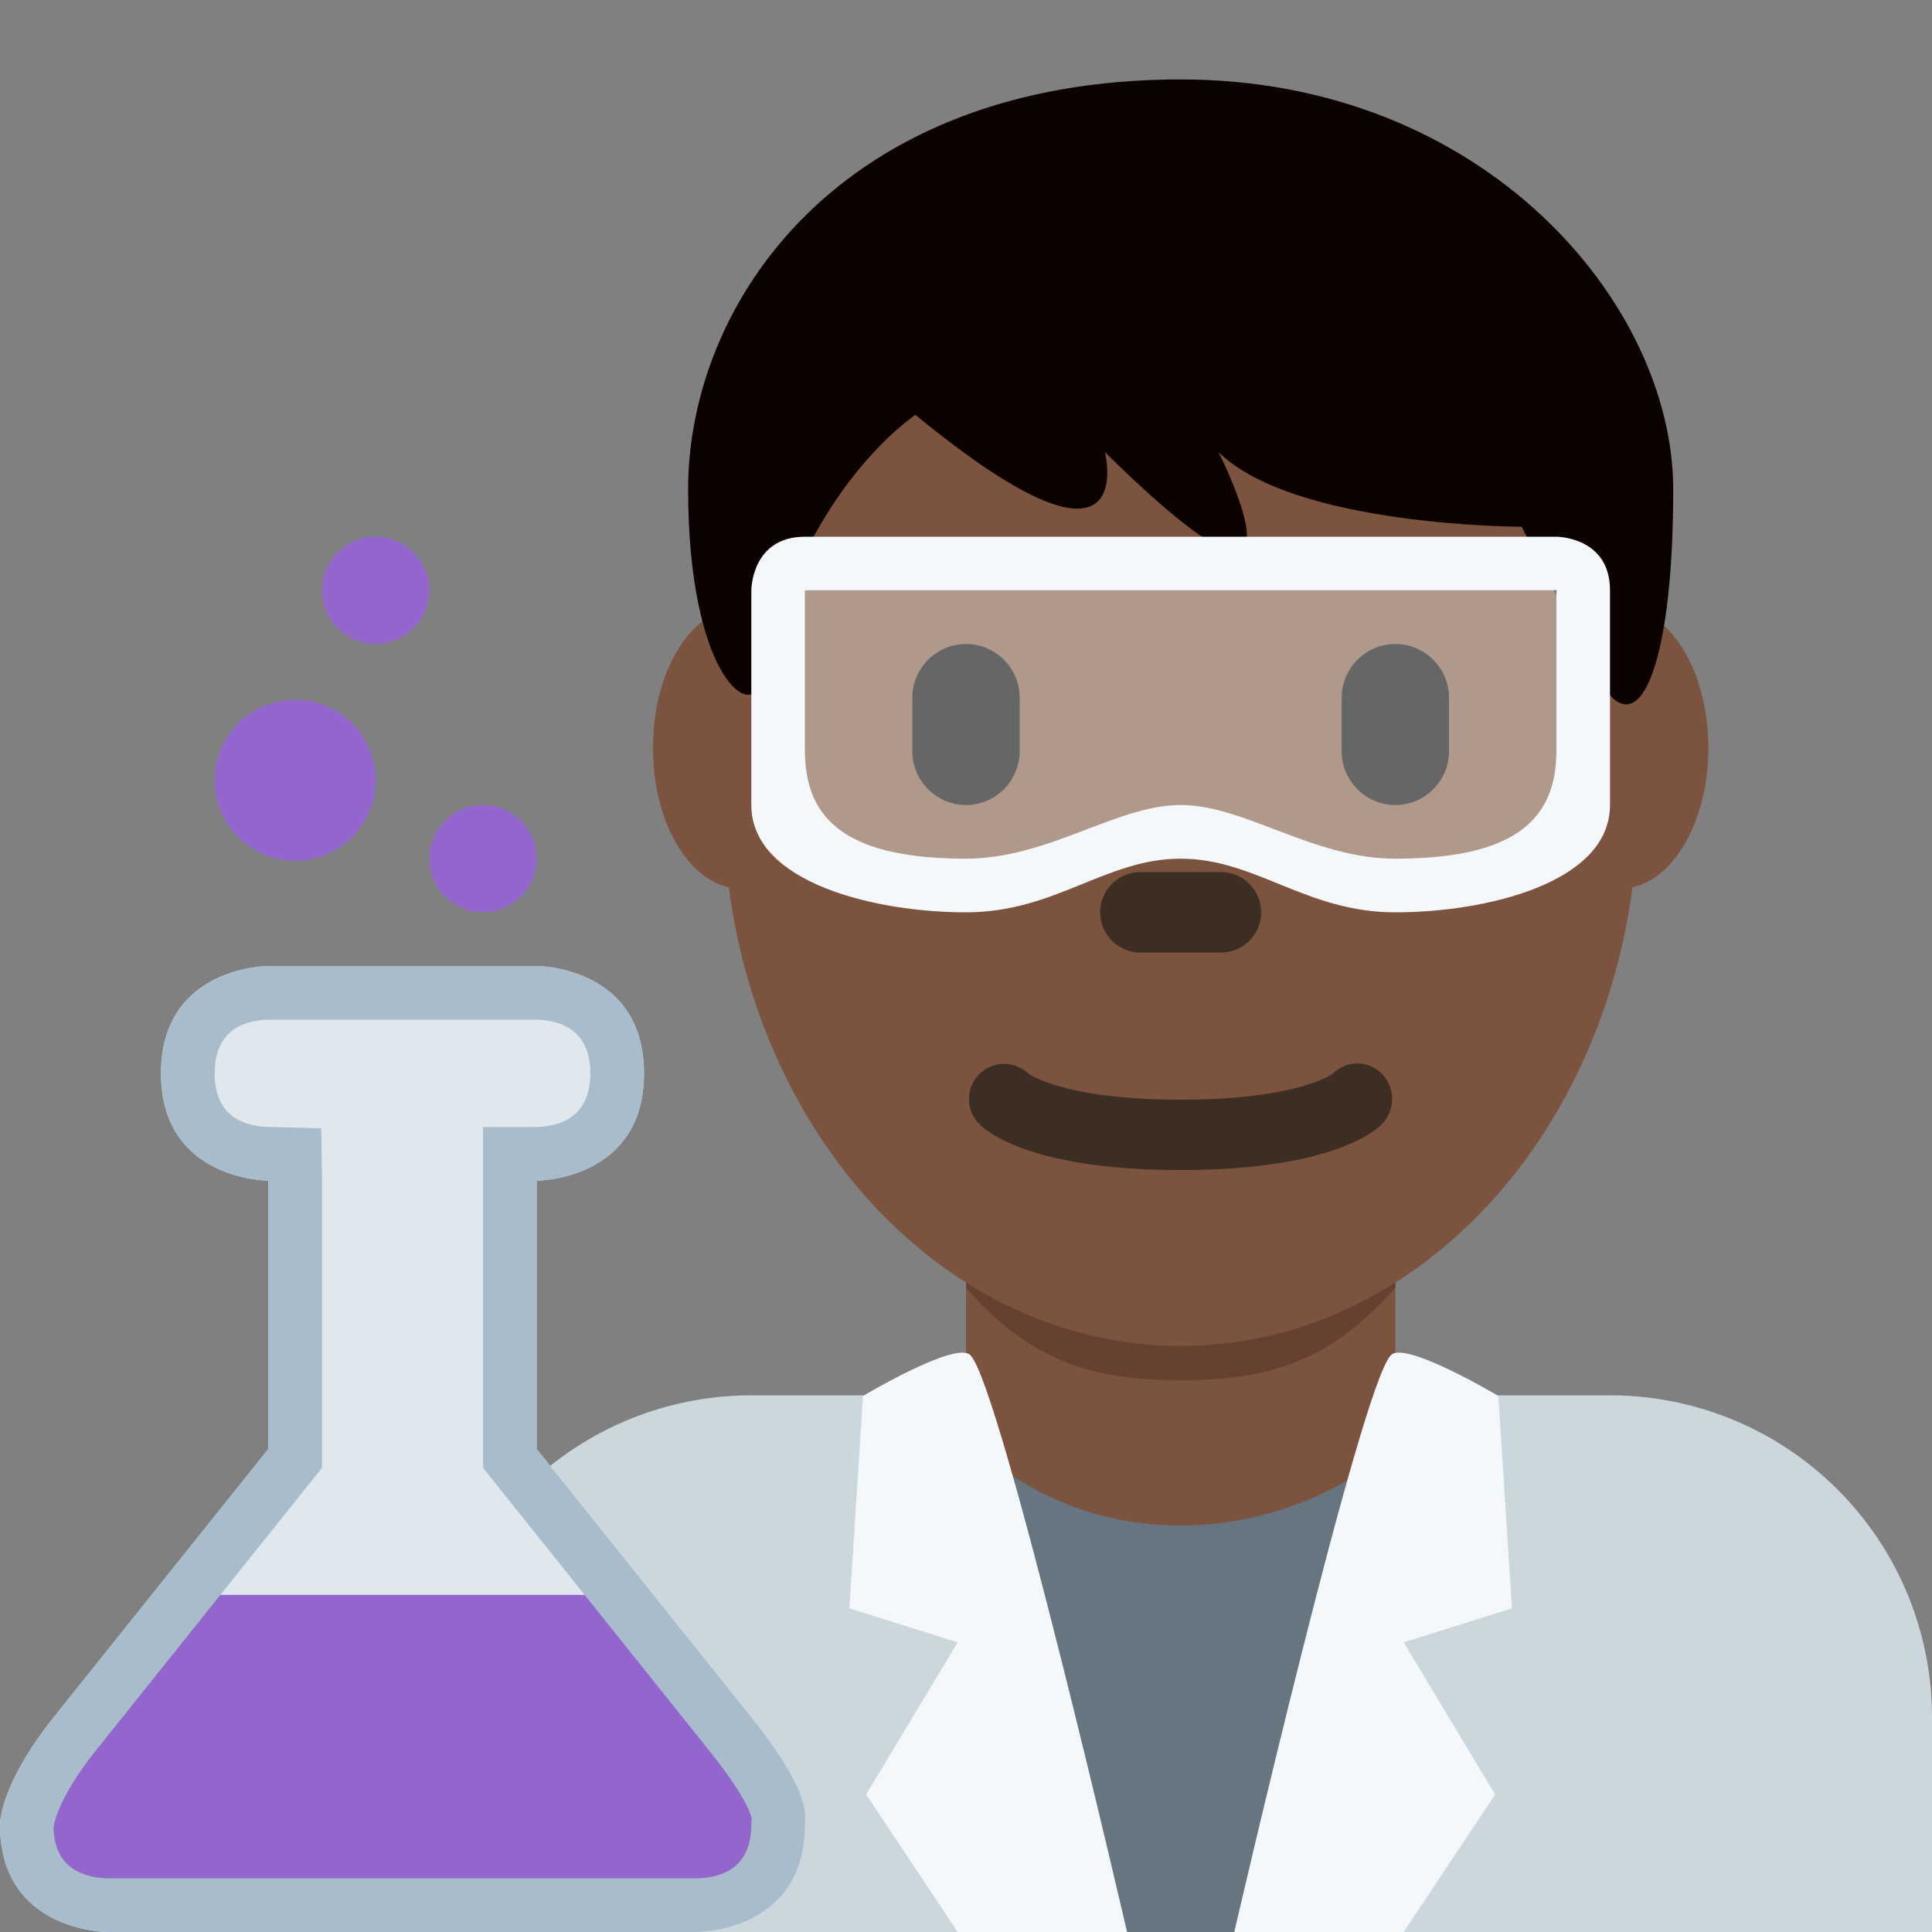 <svg xmlns="http://www.w3.org/2000/svg" viewBox="0 0 45 45"><rect x="0" y="0" width="45" height="45" fill="#808080" stroke="none"/><defs><clipPath id="a"><path d="M0 36h36V0H0v36z"/></clipPath><clipPath id="b"><path d="M15 25h14v-5H15v5z"/></clipPath></defs><g clip-path="url(#a)" transform="matrix(1.25 0 0 -1.25 0 45)"><path d="M36 0v4a6 6 0 0 1-6 6H14a6 6 0 0 1-6-6V0h28z" fill="#ccd6dd"/><path d="M18 9l4-4 4 4v5h-8V9z" fill="#7c533e"/><path d="M18 12c1.216-1.374 2.355-1.719 3.996-1.719 1.639 0 2.787.346 4.004 1.719v4h-8v-4z" fill="#664131"/><path d="M15.444 22.064c0-1.448-.734-2.622-1.639-2.622s-1.639 1.174-1.639 2.622.734 2.623 1.64 2.623c.904 0 1.638-1.175 1.638-2.623m16.389 0c0-1.448-.733-2.622-1.639-2.622-.905 0-1.638 1.174-1.638 2.622s.733 2.623 1.638 2.623c.906 0 1.639-1.175 1.639-2.623" fill="#7c533e"/><path d="M13.477 21.04c0 5.59 3.816 10.122 8.523 10.122s8.522-4.532 8.522-10.121c0-5.59-3.814-10.121-8.521-10.121-4.708 0-8.524 4.532-8.524 10.12" fill="#7c533e"/><path d="M22 14.198c-2.754 0-3.6.705-3.741.848a.655.655 0 0 0 .902.95c.052-.037.721-.487 2.839-.487 2.2 0 2.836.485 2.842.49a.638.638 0 0 0 .913-.015.669.669 0 0 0-.014-.938c-.141-.143-.987-.848-3.741-.848" fill="#3d2e24"/><path d="M22 34.52c5.648 0 9.178-4.168 9.178-7.64 0-3.473-.706-4.863-1.412-3.473l-1.412 2.778s-4.236 0-5.648 1.39c0 0 2.118-4.168-2.118 0 0 0 .706-2.78-3.53.694 0 0-2.118-1.39-2.824-4.862-.196-.964-1.412 0-1.412 3.473s2.824 7.64 9.178 7.64" fill="#0b0200"/><path d="M18 21c-.55 0-1 .45-1 1v1c0 .55.45 1 1 1s1-.45 1-1v-1c0-.55-.45-1-1-1m8 0c-.55 0-1 .45-1 1v1c0 .55.45 1 1 1s1-.45 1-1v-1c0-.55-.45-1-1-1"/><path d="M22.75 18.25h-1.5a.752.752 0 0 0-.75.75c0 .413.337.75.75.75h1.5c.413 0 .75-.337.75-.75a.752.752 0 0 0-.75-.75" fill="#3d2e24"/><path d="M2 0S0 0 0 2c0 .179.117.896 1 2l4 5v5s-2 0-2 2 2 2 2 2h5s2 0 2-2-2-2-2-2V9l4-5c1.153-1.441 1-1.866 1-2 0-2-2-2-2-2H2z" fill="#e1e8ed"/><path d="M.531 1.781L1.501.47h12.03l1 1.781-3.094 4.031H3.031l-2.5-4.344M8 25a1 1 0 1 0-2 0 1 1 0 0 0 2 0m2-5a1 1 0 1 0-2 0 1 1 0 0 0 2 0m-3 1.5a1.5 1.5 0 1 0-2.999-.001A1.5 1.5 0 0 0 7 21.5" fill="#9266cc"/><path d="M10 18H5s-2 0-2-2 2-2 2-2V9L1 4C.117 2.896 0 2.179 0 2c0-2 2-2 2-2h11s2 0 2 2c0 .134.153.559-1 2l-4 5v5s2 0 2 2-2 2-2 2m-.008-1c.461-.013 1.008-.197 1.008-1 0-.806-.551-.988-1-1H9V8.649l.219-.274 4-5c.732-.915.787-1.249.787-1.252L14 2.041V2c0-.806-.551-.988-1-1H2.012C1.55 1.012 1 1.194.999 1.966c0 .005.063.51.782 1.409l4 5L6 8.649V14l-.014.976-.974.024C4.55 15.012 4 15.194 4 16s.55.988 1 1h4.992" fill="#a8bccc"/><path d="M19.059 0l-1.06 9.219s1.412-1.645 4-1.645c2.59 0 4.22 1.645 4.22 1.645L24.996 0h-5.937z" fill="#66757f"/><path d="M18.081 10.75c.566-.566 2.92-10.75 2.92-10.75h-3.157L16.14 2.562l1.704 2.835-2.017.634.254 3.957s1.73 1.033 2 .762m7.838 0C25.353 10.184 22.999 0 22.999 0h3.157l1.704 2.562-1.704 2.835 2.017.634-.254 3.957s-1.73 1.033-2 .762" fill="#f5f8fa"/><g clip-path="url(#b)" opacity=".4"><path d="M15 22v3h14v-5H15v2z" fill="#fff"/></g><path d="M29 22c0-1.325-.852-2-3-2-1.539 0-2.804 1-4 1-1.196 0-2.461-1-4-1-2.148 0-3 .675-3 2v3h14v-3zm0 3.999H14.999c-1 0-.999-.999-.999-.999v-4c0-1.461 2.333-2 4-2 1.667 0 2.599 1 4 1 1.401 0 2.333-1 4-1 1.667 0 4 .539 4 2v4c0 1.001-1 .999-1 .999" fill="#f5f8fa"/></g></svg>